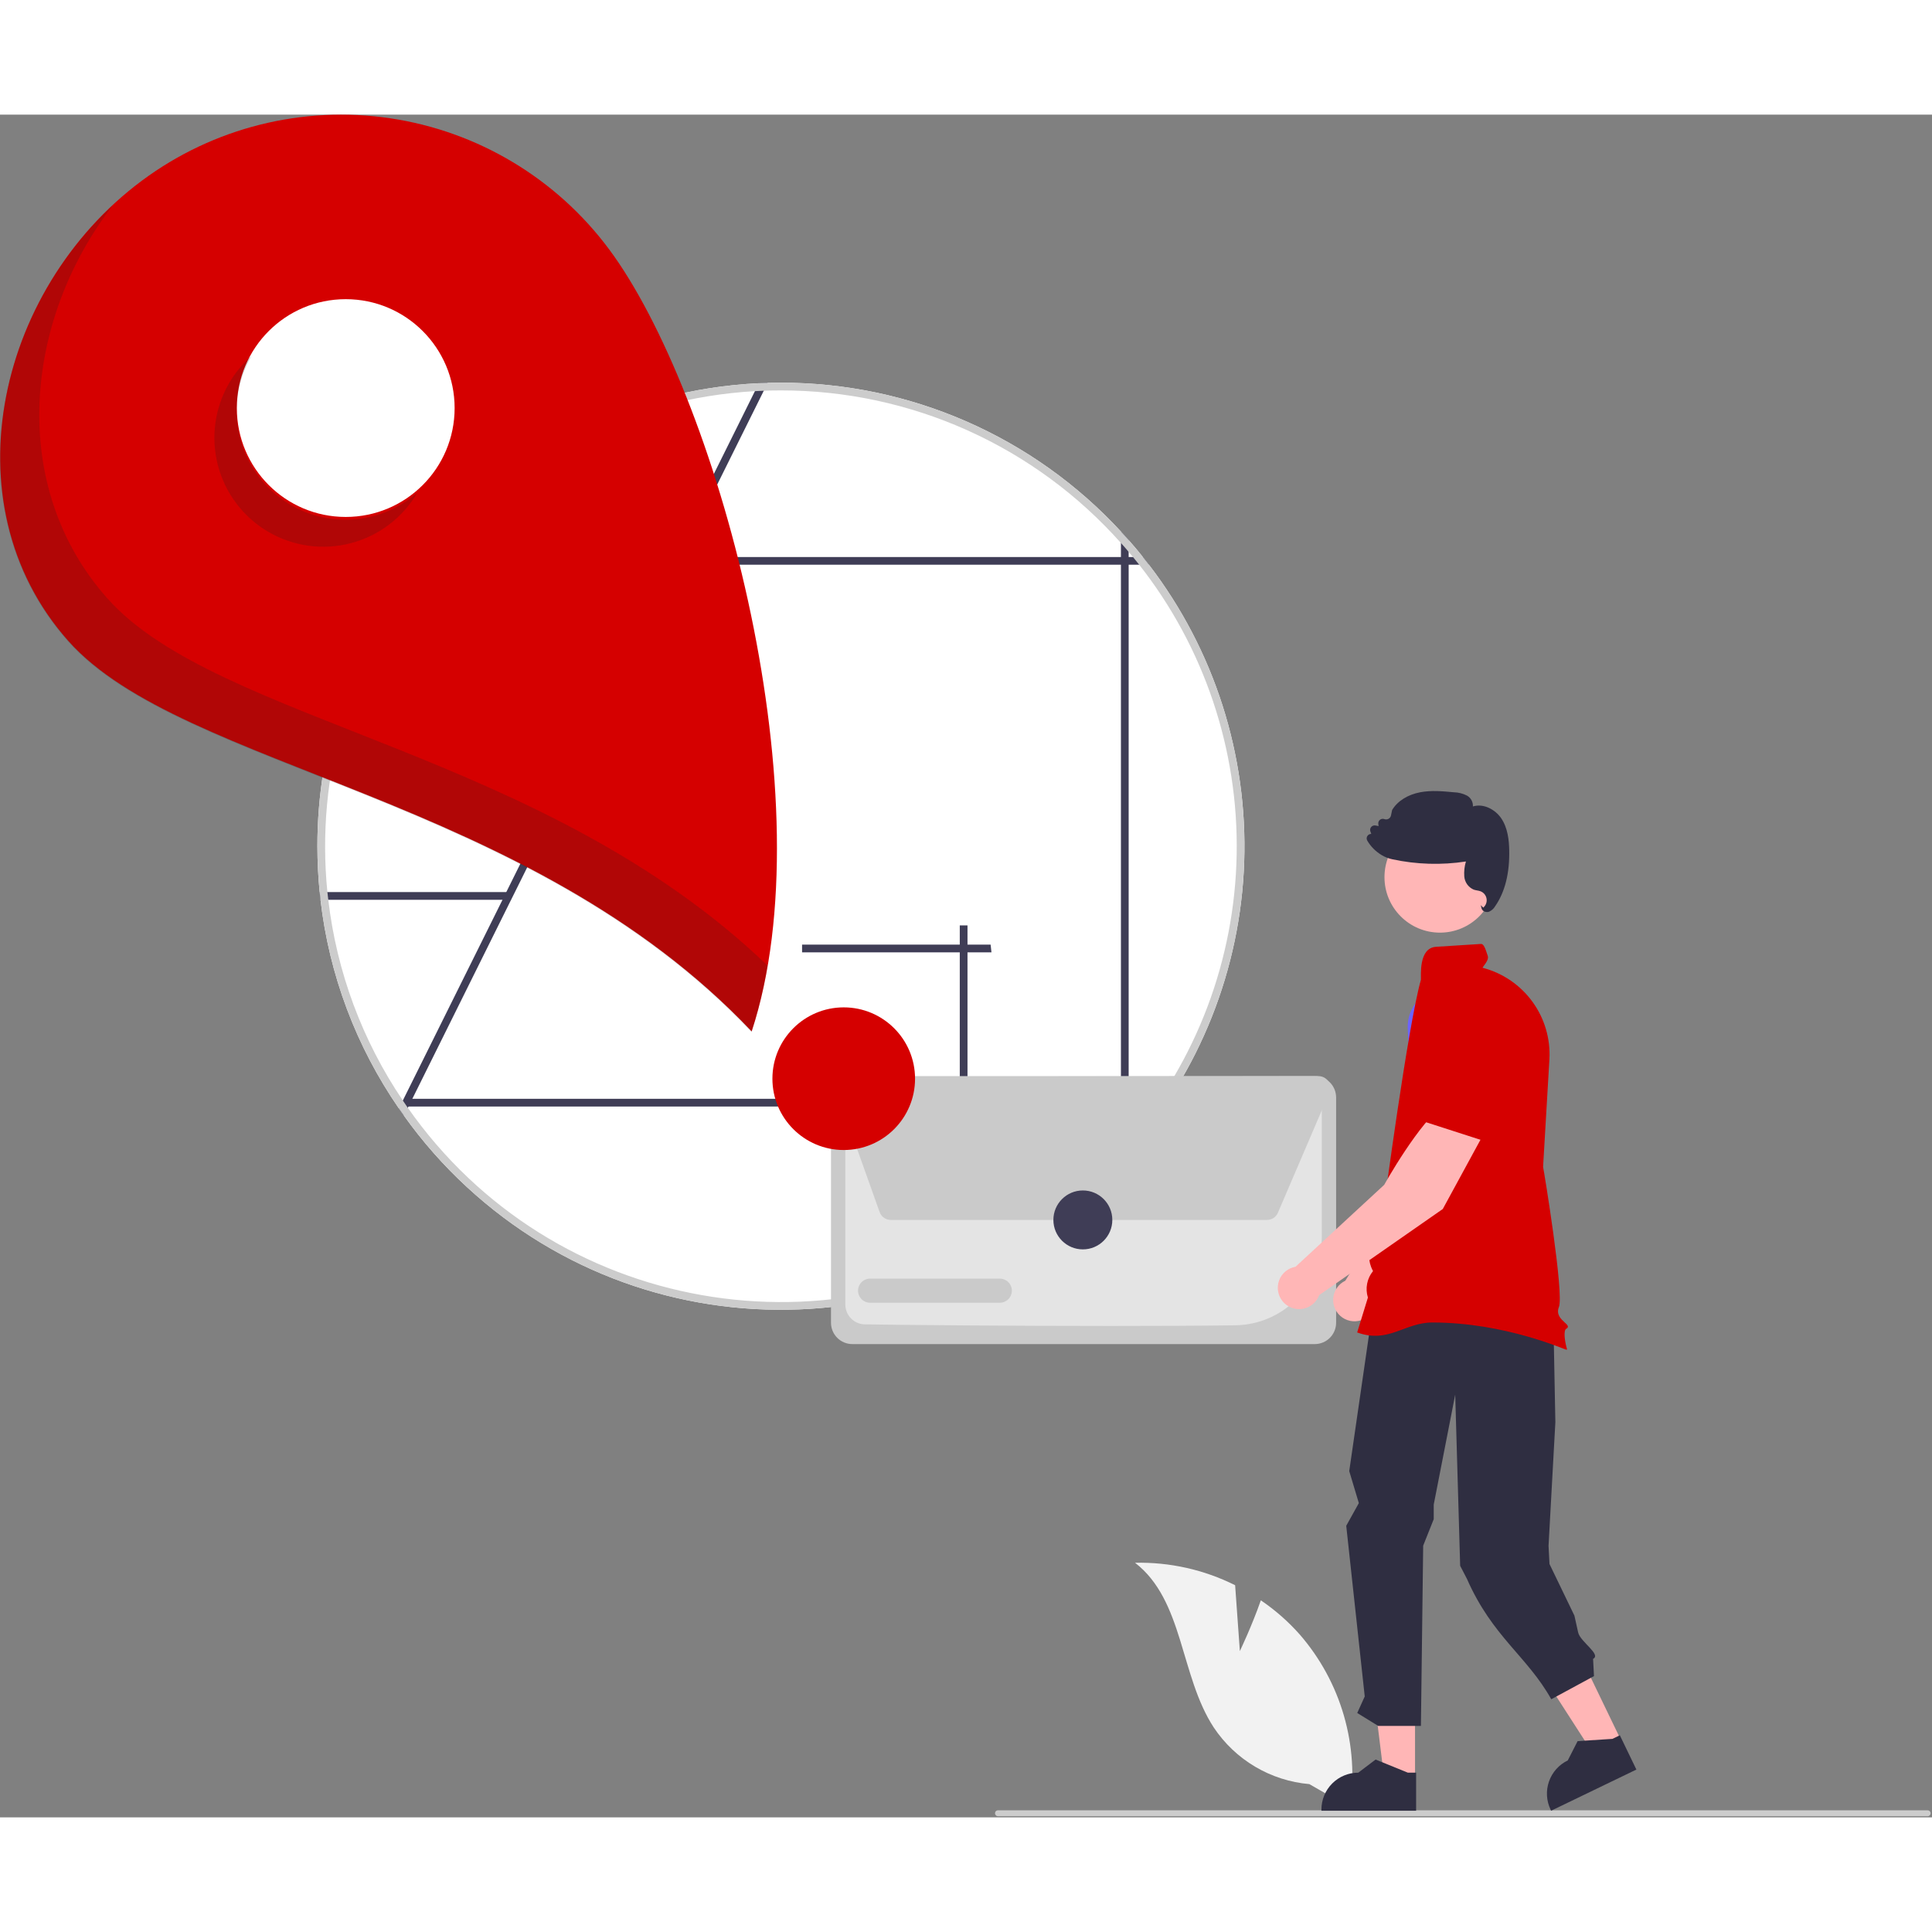 <svg width="500" height="500" viewBox="0 0 809 713" fill="none" xmlns="http://www.w3.org/2000/svg">
<rect x="0" y="0" width="809" height="713" fill="#808080" stroke="none"/>
<rect width="809" height="713" />
<g clip-path="url(#clip0_0_1)">
<path d="M519.176 643.375L517.192 615.786C504.199 609.291 489.816 606.066 475.294 606.39C495.725 622.183 494.089 653.748 508.239 675.35C512.704 682.054 518.62 687.667 525.549 691.773C532.478 695.879 540.242 698.374 548.266 699.072L565.271 708.854C567.216 695.998 566.35 682.873 562.735 670.384C559.119 657.894 552.839 646.337 544.326 636.508C539.496 631.042 533.997 626.205 527.958 622.113C524.242 632.784 519.176 643.375 519.176 643.375Z" fill="#F2F2F2"/>
<path d="M417.89 712.528H807.171C807.502 712.528 807.819 712.396 808.053 712.163C808.287 711.929 808.418 711.612 808.418 711.281C808.418 710.95 808.287 710.633 808.053 710.399C807.819 710.165 807.502 710.034 807.171 710.034H417.89C417.56 710.034 417.243 710.165 417.009 710.399C416.775 710.633 416.643 710.95 416.643 711.281C416.643 711.612 416.775 711.929 417.009 712.163C417.243 712.396 417.56 712.528 417.89 712.528Z" fill="#CCCCCC"/>
<path d="M170.04 414.813V415.347H170.412C170.277 415.177 170.153 414.999 170.04 414.813ZM172.903 188.476C146.918 222.269 132.852 263.715 132.902 306.343C132.908 312.835 133.226 319.235 133.856 325.543C133.953 326.627 134.066 327.711 134.212 328.778C137.822 360.149 149.093 390.151 167.031 416.14C167.726 417.159 168.438 418.161 169.15 419.164C176.872 429.991 185.688 439.994 195.458 449.015C274.111 521.643 396.748 516.758 469.375 438.105C470.491 436.925 471.559 435.728 472.61 434.531C502.337 400.864 519.439 357.912 520.988 313.026C522.537 268.141 508.437 224.112 481.102 188.476C480.277 187.392 479.436 186.308 478.563 185.241C476.649 182.831 474.664 180.469 472.61 178.156C471.559 176.959 470.491 175.762 469.375 174.581C451.242 154.914 429.227 139.22 404.722 128.491C380.217 117.761 353.753 112.228 327.002 112.243C325.142 112.243 323.298 112.275 321.454 112.324C320.224 112.356 318.995 112.404 317.766 112.469C290.232 113.776 263.293 120.944 238.749 133.493C214.206 146.042 192.623 163.684 175.442 185.241C174.568 186.308 173.728 187.392 172.903 188.476ZM170.412 415.347C170.277 415.177 170.153 414.999 170.04 414.813V415.347H170.412Z" fill="white"/>
<path d="M168.681 412.824L169.231 411.708L210.413 328.778V328.762L212.014 325.543V325.527L280.046 188.476V188.46L281.648 185.241L281.663 185.225L316.117 115.785L317.767 112.469C318.996 112.405 320.225 112.356 321.454 112.324L319.821 115.623L285.271 185.225V185.241L283.669 188.46V188.476L213.858 329.102L213.842 329.118L172.66 412.112L171.043 415.347L170.784 415.881L169.15 419.164C168.438 418.161 167.726 417.159 167.031 416.14L168.681 412.824Z" fill="#3F3D56"/>
<path d="M213.163 325.543V328.778H134.212C134.066 327.711 133.953 326.627 133.856 325.543H213.163Z" fill="#3F3D56"/>
<path d="M335.856 350.778V347.543H414.806C414.952 348.611 415.065 349.694 415.162 350.778H335.856Z" fill="#3F3D56"/>
<path d="M401.892 339.507H405.127V418.458C404.059 418.604 402.975 418.717 401.892 418.814V339.507Z" fill="#3F3D56"/>
<path d="M481.102 188.476C480.277 187.392 479.436 186.308 478.563 185.241H472.61V178.156C471.559 176.959 470.491 175.762 469.375 174.581V185.241H175.442C174.568 186.308 173.728 187.392 172.903 188.476H469.375V438.105C470.491 436.924 471.559 435.728 472.61 434.531V188.476H481.102Z" fill="#3F3D56"/>
<path d="M470.992 412.11H170.036V415.345H470.992V412.11Z" fill="#3F3D56"/>
<path d="M170.04 414.813V415.347H170.412C170.277 415.177 170.153 414.999 170.04 414.813ZM172.903 188.476C146.918 222.269 132.852 263.715 132.902 306.343C132.908 312.835 133.226 319.235 133.856 325.543C133.953 326.627 134.066 327.711 134.212 328.778C137.822 360.149 149.093 390.151 167.031 416.14C167.726 417.159 168.438 418.161 169.15 419.164C176.872 429.991 185.688 439.994 195.458 449.015C274.111 521.643 396.748 516.758 469.375 438.105C470.491 436.925 471.559 435.728 472.61 434.531C502.337 400.864 519.439 357.912 520.988 313.026C522.537 268.141 508.437 224.112 481.102 188.476C480.277 187.392 479.436 186.308 478.563 185.241C476.649 182.831 474.664 180.469 472.61 178.156C471.559 176.959 470.491 175.762 469.375 174.581C451.242 154.914 429.227 139.22 404.722 128.491C380.217 117.761 353.753 112.228 327.002 112.243C325.142 112.243 323.298 112.275 321.454 112.324C320.224 112.356 318.995 112.404 317.766 112.469C290.232 113.776 263.293 120.944 238.749 133.493C214.206 146.042 192.623 163.684 175.442 185.241C174.568 186.308 173.728 187.392 172.903 188.476ZM137.463 328.778C137.317 327.711 137.205 326.627 137.091 325.543C132.16 276.415 146.457 227.287 176.979 188.476C177.836 187.392 178.693 186.308 179.583 185.241C196.3 164.85 217.065 148.15 240.566 136.195C264.067 124.239 289.792 117.29 316.117 115.785C317.345 115.72 318.575 115.656 319.821 115.623C322.198 115.526 324.592 115.478 327.002 115.478C353.901 115.462 380.497 121.148 405.038 132.161C429.579 143.174 451.506 159.263 469.375 179.369C470.491 180.598 471.575 181.828 472.61 183.089C473.241 183.801 473.839 184.513 474.422 185.241C475.311 186.308 476.168 187.392 477.026 188.476C504.222 223.005 518.641 265.878 517.836 309.824C517.031 353.771 501.053 396.087 472.61 429.597C471.575 430.859 470.491 432.088 469.375 433.317C459.526 444.382 448.422 454.262 436.286 462.756C350.025 523.128 231.156 502.141 170.783 415.881C170.654 415.703 170.525 415.525 170.412 415.347C170.277 415.177 170.153 414.999 170.04 414.813C169.571 414.15 169.118 413.487 168.681 412.824C151.69 387.715 140.984 358.89 137.463 328.778ZM170.412 415.347C170.277 415.177 170.153 414.999 170.04 414.813V415.347H170.412Z" fill="#CCCCCC"/>
<path d="M550.549 514.821H356.899C354.532 514.819 352.262 513.877 350.587 512.203C348.913 510.528 347.971 508.258 347.969 505.891V411.534C347.971 409.166 348.913 406.896 350.587 405.221C352.262 403.547 354.532 402.605 356.899 402.603H550.549C552.917 402.605 555.187 403.547 556.862 405.221C558.536 406.896 559.478 409.166 559.48 411.534V505.891C559.478 508.258 558.536 510.528 556.862 512.203C555.187 513.877 552.917 514.819 550.549 514.821Z" fill="#CACACA"/>
<path d="M465.25 507.229C422.84 507.229 378.617 506.824 362.117 506.561C359.946 506.516 357.879 505.625 356.356 504.076C354.834 502.528 353.977 500.446 353.969 498.275V411.541C353.969 410.763 354.278 410.017 354.827 409.467C355.376 408.916 356.121 408.606 356.899 408.603H550.543C551.321 408.604 552.066 408.913 552.616 409.462C553.167 410.011 553.477 410.755 553.48 411.533V470.38C553.444 479.986 549.644 489.196 542.896 496.033C536.148 502.869 526.989 506.789 517.385 506.951C502.007 507.151 483.797 507.229 465.25 507.229Z" fill="#E4E4E4"/>
<path d="M530.557 462.825H372.993C371.971 462.823 370.975 462.507 370.14 461.918C369.305 461.329 368.672 460.497 368.327 459.535L350.494 409.503C350.228 408.756 350.145 407.956 350.252 407.171C350.359 406.385 350.653 405.637 351.11 404.989C351.566 404.34 352.172 403.811 352.875 403.446C353.579 403.08 354.359 402.888 355.152 402.887L552.11 402.612H552.117C552.937 402.612 553.743 402.816 554.465 403.204C555.187 403.593 555.8 404.155 556.252 404.839C556.703 405.523 556.977 406.308 557.05 407.125C557.123 407.941 556.992 408.763 556.669 409.516L535.109 459.823C534.728 460.714 534.093 461.474 533.284 462.008C532.474 462.541 531.526 462.826 530.557 462.825Z" fill="#CACACA"/>
<path d="M418.662 497.501H364.329C362.991 497.499 361.709 496.966 360.764 496.02C359.819 495.073 359.288 493.791 359.288 492.453C359.288 491.116 359.819 489.833 360.764 488.886C361.709 487.94 362.991 487.407 364.329 487.405H418.662C419.999 487.407 421.281 487.94 422.226 488.886C423.171 489.833 423.702 491.116 423.702 492.453C423.702 493.791 423.171 495.073 422.226 496.02C421.281 496.966 419.999 497.499 418.662 497.501Z" fill="#CACACA"/>
<path d="M453.431 475.163C460.245 475.163 465.769 469.639 465.769 462.825C465.769 456.011 460.245 450.487 453.431 450.487C446.616 450.487 441.092 456.011 441.092 462.825C441.092 469.639 446.616 475.163 453.431 475.163Z" fill="#3F3D56"/>
<path d="M62.37 25.512C92.686 4.163 130.242 -4.27 166.776 2.071C203.309 8.411 235.828 29.004 257.178 59.321C301.636 122.451 346.247 287.995 314.756 383.896C220.827 284.68 76.523 274.371 28.562 220.32C-22.686 162.565 -0.76 69.971 62.37 25.512Z" fill="#D50000"/>
<path d="M144.772 168.467C169.954 168.467 190.368 148.053 190.368 122.871C190.368 97.689 169.954 77.275 144.772 77.275C119.59 77.275 99.175 97.689 99.175 122.871C99.175 148.053 119.59 168.467 144.772 168.467Z" fill="white"/>
<path d="M353.301 433.553C369.795 433.553 383.166 420.182 383.166 403.688C383.166 387.194 369.795 373.823 353.301 373.823C336.807 373.823 323.437 387.194 323.437 403.688C323.437 420.182 336.807 433.553 353.301 433.553Z" fill="#D50000"/>
<path opacity="0.2" d="M95.989 112.35C92.97 117.521 90.999 123.236 90.188 129.168C89.378 135.101 89.744 141.135 91.265 146.926C92.787 152.717 95.434 158.152 99.056 162.92C102.677 167.688 107.203 171.696 112.374 174.715C117.545 177.734 123.259 179.706 129.192 180.516C135.124 181.327 141.159 180.961 146.95 179.439C152.741 177.918 158.176 175.271 162.944 171.649C167.712 168.027 171.72 163.502 174.739 158.331C166.6 165.471 156.186 169.481 145.361 169.644C134.536 169.807 124.006 166.113 115.655 159.221C107.305 152.33 101.68 142.692 99.787 132.032C97.894 121.372 99.856 110.387 105.322 101.042C101.621 104.283 98.47 108.102 95.989 112.35Z" fill="#231F20"/>
<path opacity="0.2" d="M28.476 220.535C76.438 274.585 220.741 284.895 314.671 384.111C317.602 375.037 319.859 365.759 321.422 356.352C227.539 266.156 91.269 254.757 44.93 202.535C3.455 155.795 9.911 86.241 47.342 37.845C-3.993 85.431 -18.488 167.608 28.476 220.535Z" fill="#231F20"/>
<path d="M624.629 411.505L605.266 405.607C596.837 415.77 589.848 445.209 589.848 445.209L563.347 488.273C561.929 488.946 560.713 489.981 559.822 491.274C558.931 492.566 558.396 494.071 558.271 495.636C558.146 497.201 558.436 498.771 559.111 500.188C559.786 501.605 560.822 502.82 562.116 503.71C563.409 504.599 564.914 505.132 566.48 505.255C568.045 505.378 569.614 505.087 571.031 504.41C572.448 503.733 573.661 502.695 574.549 501.401C575.437 500.106 575.968 498.6 576.089 497.035L616.198 448.342L624.629 411.505Z" fill="#FFB6B6"/>
<path d="M624.258 416.205L627.837 386.893L619.815 373.497C618.231 370.873 615.944 368.744 613.214 367.351C610.483 365.959 607.418 365.357 604.363 365.616C600.225 365.994 596.385 367.929 593.619 371.03C590.853 374.131 589.368 378.166 589.464 382.32C589.765 394.919 591.75 410.85 599.495 415.204L599.573 415.248L624.258 416.205Z" fill="#6C63FF"/>
<path d="M678.959 681.066L667.348 686.67L640.203 644.55L657.341 636.278L678.959 681.066Z" fill="#FFB6B6"/>
<path d="M685.216 692.981L649.509 710.217L649.291 709.766C647.512 706.08 647.27 701.838 648.618 697.974C649.966 694.109 652.794 690.938 656.48 689.159L660.614 681.062L675.172 680.136L678.289 678.631L685.216 692.981Z" fill="#2F2E41"/>
<path d="M592.527 696.767L579.634 696.766L573.5 647.033L592.53 647.034L592.527 696.767Z" fill="#FFB6B6"/>
<path d="M592.982 710.217L553.332 710.216V709.714C553.333 705.621 554.959 701.696 557.853 698.802C560.747 695.908 564.672 694.282 568.765 694.282H568.766L576.008 688.787L589.521 694.283L592.982 694.283L592.982 710.217Z" fill="#2F2E41"/>
<path d="M579.749 466.114L564.974 568.001L568.995 581.407L563.719 590.902L571.467 662.366L568.322 669.291L577.11 674.711H594.991L595.94 599.221L600.357 588.137V582.029L609.349 535.997L611.424 607.656L614.294 613.194C624.988 637.455 639.393 645.399 649.576 663.534L667.459 653.848L667.084 646.624C670.676 644.805 661.69 639.489 660.826 635.556L659.262 628.514L648.831 606.906L648.433 599.297L651.288 547.54L649.944 477.844L626.488 459.908L579.749 466.114Z" fill="#2F2E41"/>
<path d="M602.964 342.532C615.795 342.532 626.197 332.13 626.197 319.3C626.197 306.469 615.795 296.067 602.964 296.067C590.133 296.067 579.732 306.469 579.732 319.3C579.732 332.13 590.133 342.532 602.964 342.532Z" fill="#FFB6B6"/>
<path d="M568.637 510.067L568.298 509.949L572.795 495.335C572.205 493.452 572.092 491.452 572.467 489.514C572.841 487.577 573.692 485.763 574.942 484.236C574.214 482.977 571.216 477.033 576.099 471.982C575.807 470.509 574.338 461.793 579.462 457.532C579.462 457.532 589.405 382.176 594.981 362.272C595.143 360.816 593.837 348.927 601.338 348.461C605.293 348.215 611.23 347.839 620.139 347.265C621.289 347.182 621.964 349.126 622.986 352.289C623.677 354.429 620.118 357.353 620.979 357.305L621.04 357.301L621.099 357.316C629.41 359.545 636.7 364.566 641.744 371.537C646.788 378.508 649.278 387.003 648.795 395.594L646.147 440.62C646.548 442.43 654.984 493.776 652.779 499.288C651.528 502.414 653.66 504.362 655.218 505.784C656.02 506.517 656.599 507.046 656.518 507.624C656.486 507.784 656.414 507.932 656.309 508.056C656.204 508.18 656.07 508.275 655.918 508.334C654.508 509.038 655.287 513.869 656.11 516.748L656.193 517.042L655.921 517.182C655.607 517.343 630.396 505.781 599.768 505.78C588.224 505.78 581.551 514.572 568.637 510.067Z" fill="#D50000"/>
<path d="M621.376 333.584C621.134 333.46 620.922 333.286 620.752 333.074C620.582 332.863 620.458 332.618 620.389 332.355L620.058 331.006L621.076 332.067C621.621 331.616 622.037 331.03 622.283 330.367C622.529 329.703 622.595 328.987 622.476 328.29C622.356 327.593 622.055 326.94 621.603 326.396C621.15 325.853 620.562 325.438 619.899 325.194C619.451 325.045 618.991 324.933 618.524 324.86C618.036 324.782 617.555 324.666 617.085 324.513C615.986 324.038 615.038 323.271 614.344 322.295C613.65 321.319 613.236 320.172 613.147 318.978C612.996 316.872 613.229 314.757 613.836 312.735C603.585 314.31 593.132 313.995 582.993 311.807C581.431 311.478 579.935 310.89 578.567 310.067C576.063 308.582 573.979 306.485 572.509 303.972C572.315 303.633 572.235 303.241 572.279 302.853C572.324 302.465 572.492 302.102 572.758 301.816C572.943 301.616 573.166 301.457 573.415 301.347C573.664 301.238 573.933 301.18 574.205 301.178L573.834 300.174C573.718 299.86 573.687 299.521 573.745 299.191C573.803 298.862 573.947 298.553 574.163 298.298C574.378 298.042 574.658 297.848 574.973 297.735C575.288 297.623 575.628 297.596 575.957 297.657L577.272 297.903L577.145 297.03C577.098 296.704 577.137 296.372 577.257 296.066C577.377 295.76 577.575 295.49 577.832 295.284C578.088 295.078 578.394 294.942 578.719 294.89C579.044 294.838 579.377 294.871 579.684 294.987C579.967 295.093 580.268 295.137 580.569 295.115C580.869 295.094 581.162 295.007 581.426 294.861C581.69 294.716 581.919 294.515 582.098 294.272C582.276 294.029 582.4 293.751 582.461 293.456L582.913 291.26L582.959 291.143C585.184 287.437 589.457 284.743 594.684 283.752C599.346 282.868 604.105 283.315 608.709 283.746C610.661 283.786 612.579 284.27 614.316 285.162C615.102 285.616 615.747 286.279 616.179 287.078C616.611 287.876 616.812 288.779 616.76 289.686C621.293 288.292 626.157 291.069 628.561 294.568C631.421 298.729 631.883 303.949 631.966 308.031C632.163 317.682 630.175 325.578 626.057 331.5C625.468 332.506 624.575 333.299 623.508 333.767C623.236 333.858 622.951 333.904 622.664 333.903C622.215 333.905 621.772 333.795 621.376 333.584Z" fill="#2F2E41"/>
<path d="M622.211 425.058L605.158 414.153C594.299 421.663 579.624 448.123 579.624 448.123L542.483 482.436C540.936 482.702 539.486 483.37 538.279 484.374C537.072 485.378 536.151 486.683 535.608 488.156C535.066 489.629 534.921 491.219 535.188 492.766C535.456 494.313 536.126 495.762 537.131 496.968C538.137 498.174 539.442 499.093 540.916 499.634C542.39 500.175 543.98 500.318 545.527 500.048C547.073 499.779 548.522 499.107 549.726 498.1C550.931 497.094 551.849 495.787 552.388 494.313L604.15 458.253L622.211 425.058Z" fill="#FFB6B6"/>
<path d="M620.585 429.483L631.943 402.225L627.835 387.161C627.018 384.207 625.39 381.54 623.137 379.462C620.884 377.384 618.094 375.978 615.083 375.402C610.997 374.649 606.777 375.476 603.277 377.715C599.777 379.954 597.257 383.439 596.228 387.465C593.118 399.677 590.729 415.553 597.012 421.836L597.075 421.899L620.585 429.483Z" fill="#D50000"/>
</g>
<defs>
<clipPath id="clip0_0_1">
<rect width="808.418" height="712.528" fill="white"/>
</clipPath>
</defs>
</svg>
